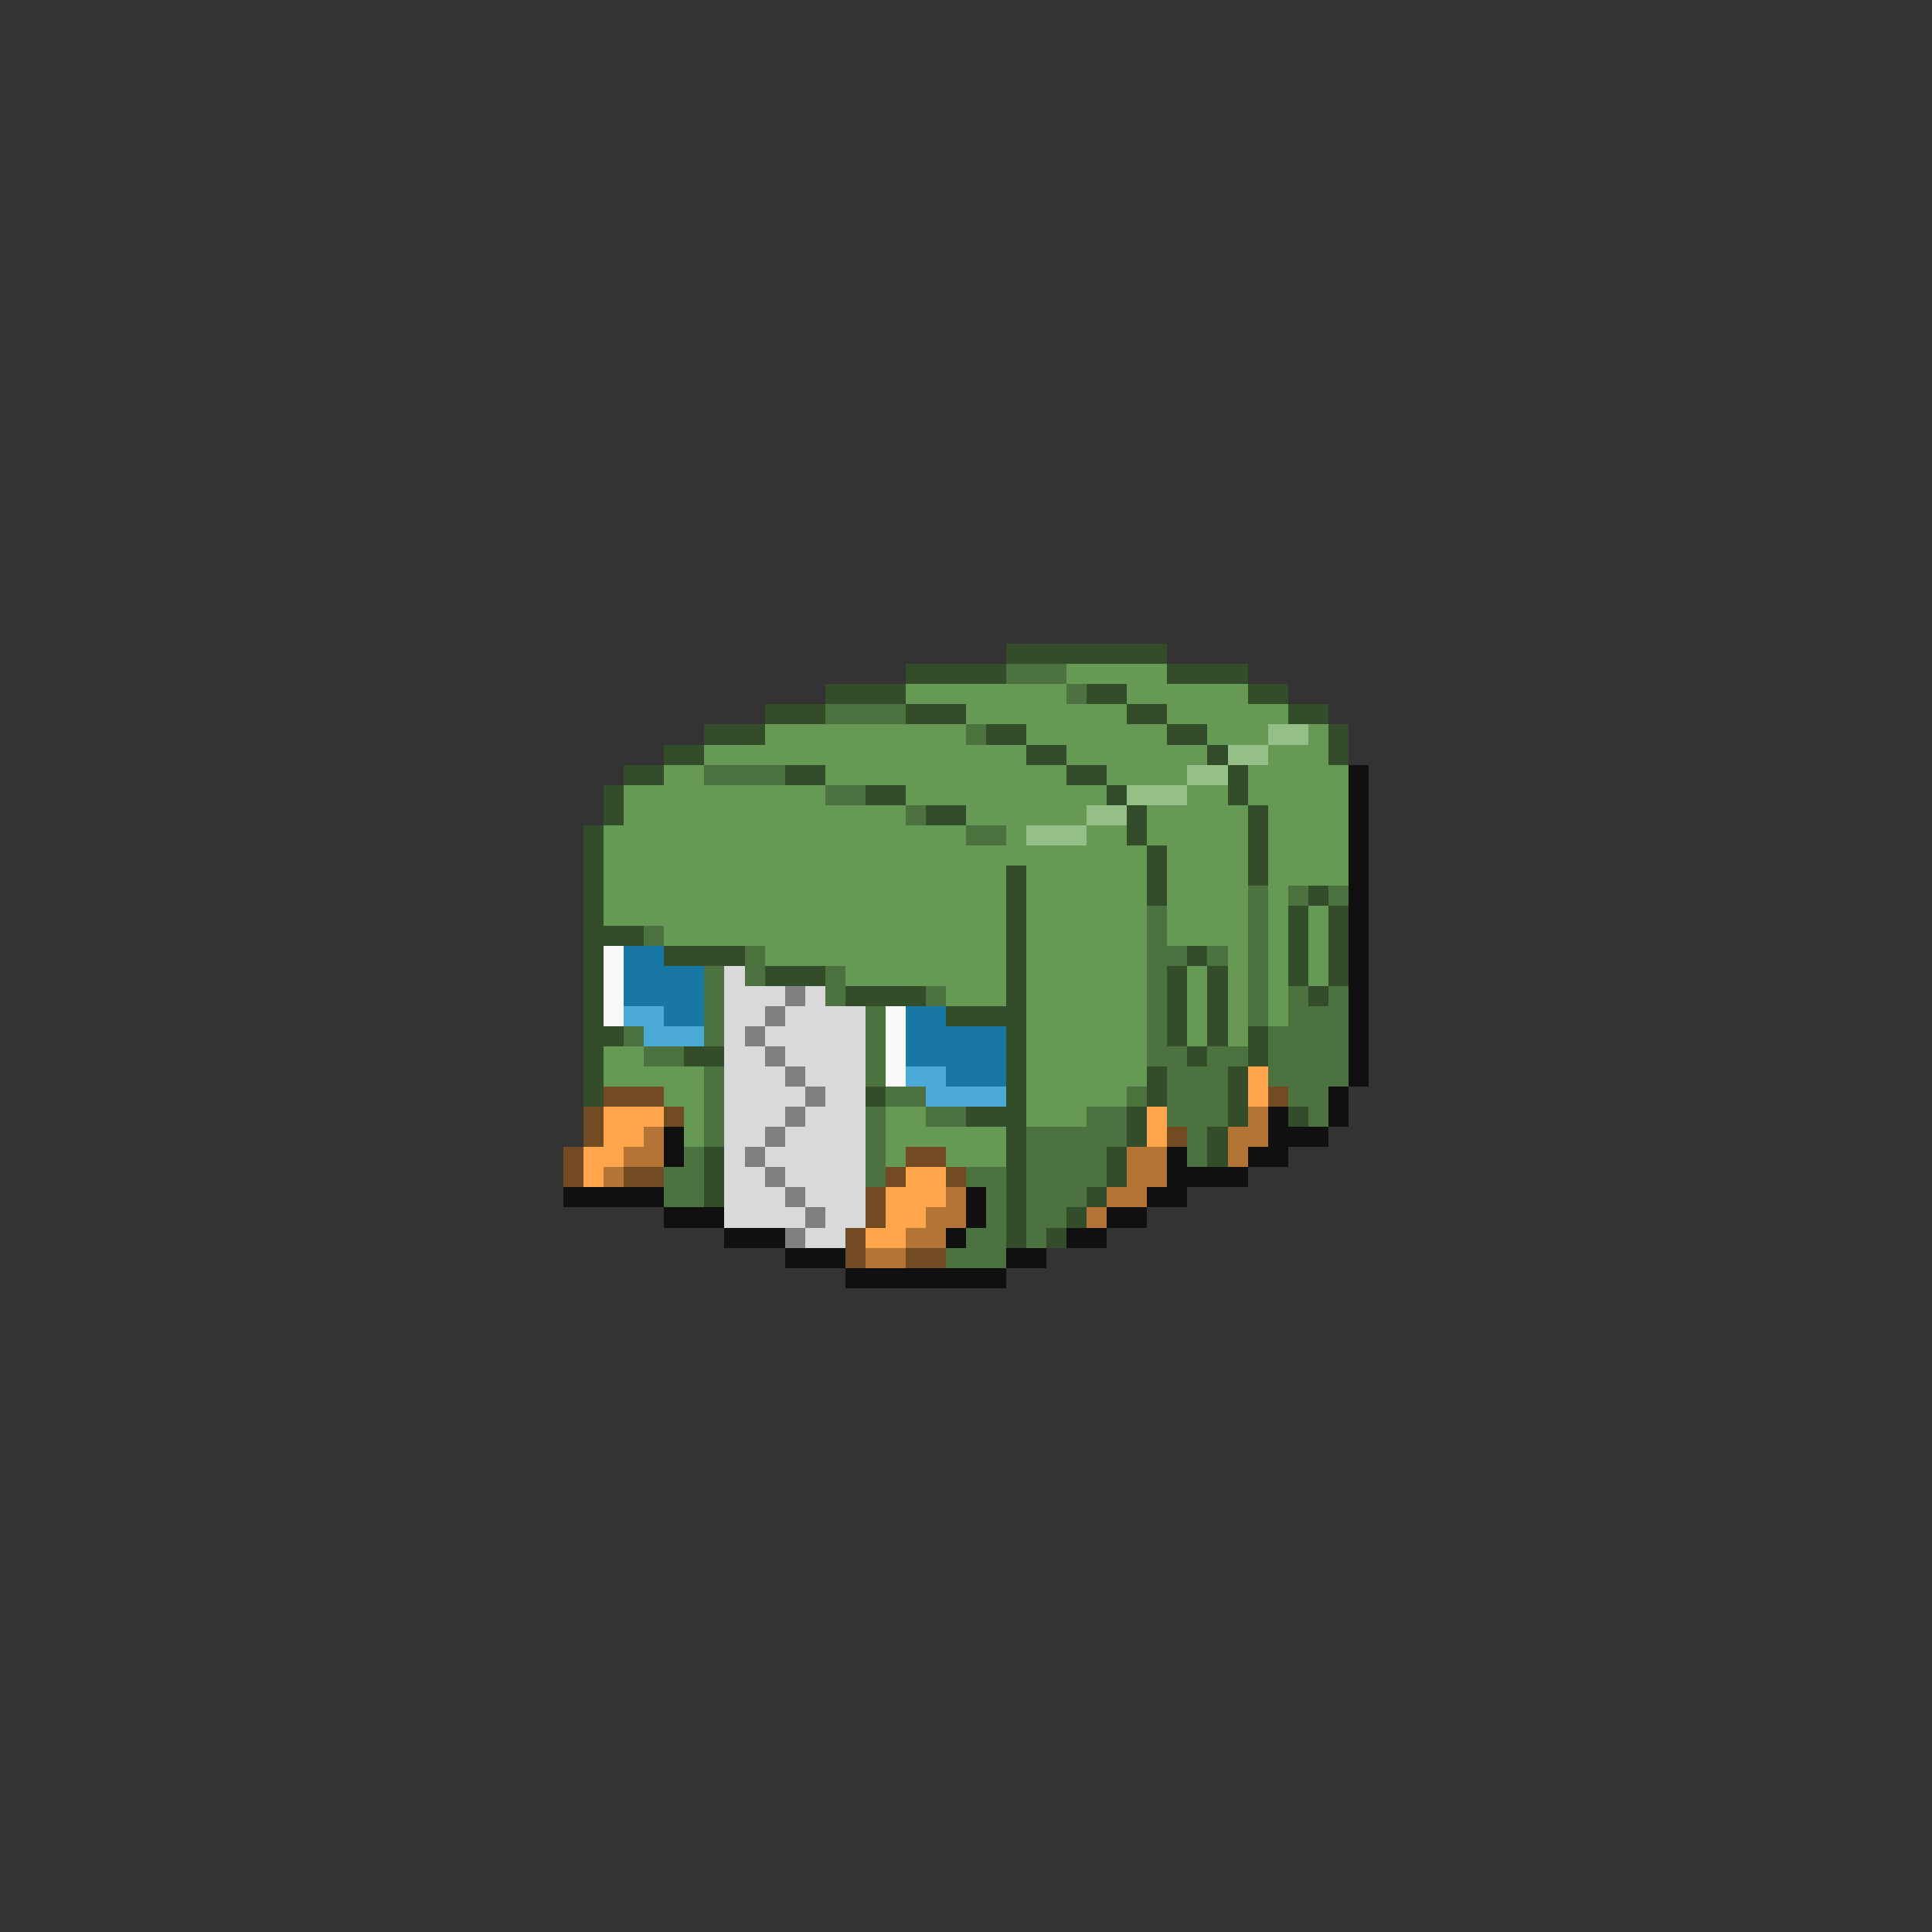 <svg xmlns="http://www.w3.org/2000/svg" viewBox="0 -0.5 96 96" shape-rendering="crispEdges">
<rect x="0" y="-0.5" width="96" height="96" fill="#333333" stroke="none"/>
<path stroke="#334d2a" d="M50 32h8M45 33h5M58 33h4M41 34h4M54 34h2M62 34h2M38 35h3M45 35h3M56 35h2M64 35h2M35 36h3M49 36h2M58 36h2M66 36h1M33 37h2M51 37h2M60 37h1M66 37h1M31 38h2M39 38h2M53 38h2M61 38h1M30 39h1M43 39h2M55 39h1M61 39h1M30 40h1M46 40h2M56 40h1M62 40h1M29 41h1M56 41h1M62 41h1M29 42h1M57 42h1M62 42h1M29 43h1M50 43h1M57 43h1M62 43h1M29 44h1M50 44h1M57 44h1M65 44h1M29 45h1M50 45h1M64 45h1M66 45h1M29 46h3M50 46h1M64 46h1M66 46h1M29 47h1M33 47h4M50 47h1M59 47h1M64 47h1M66 47h1M29 48h1M38 48h3M50 48h1M58 48h1M60 48h1M64 48h1M66 48h1M29 49h1M42 49h4M50 49h1M58 49h1M60 49h1M65 49h1M29 50h1M47 50h4M58 50h1M60 50h1M29 51h2M50 51h1M58 51h1M60 51h1M62 51h1M29 52h1M34 52h2M50 52h1M59 52h1M62 52h1M29 53h1M50 53h1M57 53h1M61 53h1M29 54h1M43 54h1M50 54h1M57 54h1M61 54h1M48 55h3M56 55h1M61 55h1M64 55h1M50 56h1M56 56h1M60 56h1M35 57h1M50 57h1M55 57h1M60 57h1M35 58h1M50 58h1M55 58h1M35 59h1M50 59h1M54 59h1M50 60h1M53 60h1M50 61h1M52 61h1" />
<path stroke="#4c733f" d="M50 33h3M53 34h1M41 35h4M48 36h1M35 38h4M41 39h2M45 40h1M48 41h2M62 44h1M64 44h1M66 44h1M57 45h1M62 45h1M32 46h1M57 46h1M62 46h1M37 47h1M57 47h2M60 47h1M62 47h1M35 48h1M37 48h1M41 48h1M57 48h1M62 48h1M35 49h1M41 49h1M46 49h1M57 49h1M62 49h1M64 49h1M66 49h1M35 50h1M43 50h1M57 50h1M62 50h1M64 50h3M31 51h1M35 51h1M43 51h1M57 51h1M63 51h4M32 52h2M43 52h1M57 52h2M60 52h2M63 52h4M35 53h1M43 53h1M58 53h3M63 53h4M35 54h1M44 54h2M56 54h1M58 54h3M64 54h2M35 55h1M43 55h1M46 55h2M54 55h2M58 55h3M65 55h1M35 56h1M43 56h1M51 56h5M59 56h1M34 57h1M43 57h1M51 57h4M59 57h1M33 58h2M43 58h1M48 58h2M51 58h4M33 59h2M49 59h1M51 59h3M49 60h1M51 60h2M48 61h2M51 61h1M47 62h3" />
<path stroke="#659954" d="M53 33h5M45 34h8M56 34h6M48 35h8M58 35h6M38 36h10M51 36h7M60 36h3M65 36h1M35 37h16M53 37h7M63 37h3M33 38h2M41 38h12M55 38h4M62 38h5M31 39h10M45 39h10M59 39h2M62 39h5M31 40h14M48 40h6M57 40h5M63 40h4M30 41h18M50 41h1M54 41h2M57 41h5M63 41h4M30 42h27M58 42h4M63 42h4M30 43h20M51 43h6M58 43h4M63 43h4M30 44h20M51 44h6M58 44h4M63 44h1M30 45h20M51 45h6M58 45h4M63 45h1M65 45h1M33 46h17M51 46h6M58 46h4M63 46h1M65 46h1M38 47h12M51 47h6M61 47h1M63 47h1M65 47h1M42 48h8M51 48h6M59 48h1M61 48h1M63 48h1M65 48h1M47 49h3M51 49h6M59 49h1M61 49h1M63 49h1M51 50h6M59 50h1M61 50h1M63 50h1M51 51h6M59 51h1M61 51h1M30 52h2M51 52h6M30 53h5M51 53h6M33 54h2M51 54h5M34 55h1M44 55h2M51 55h3M34 56h1M44 56h6M44 57h1M47 57h3" />
<path stroke="#94bf86" d="M63 36h2M61 37h2M59 38h2M56 39h3M54 40h2M51 41h3" />
<path stroke="#101010" d="M67 38h1M67 39h1M67 40h1M67 41h1M67 42h1M67 43h1M67 44h1M67 45h1M67 46h1M67 47h1M67 48h1M67 49h1M67 50h1M67 51h1M67 52h1M67 53h1M66 54h1M63 55h1M66 55h1M33 56h1M63 56h3M33 57h1M58 57h1M62 57h2M58 58h4M28 59h5M48 59h1M57 59h2M33 60h3M48 60h1M55 60h2M36 61h3M47 61h1M53 61h2M39 62h3M50 62h2M42 63h8" />
<path stroke="#f8f8f8" d="M30 47h1M30 48h1M30 49h1M30 50h1M44 50h1M44 51h1M44 52h1M44 53h1" />
<path stroke="#1977a6" d="M31 47h2M31 48h4M31 49h4M33 50h2M45 50h2M45 51h5M45 52h5M47 53h3" />
<path stroke="#d9d9d9" d="M36 48h1M36 49h3M40 49h1M36 50h2M39 50h4M36 51h1M38 51h5M36 52h2M39 52h4M36 53h3M40 53h3M36 54h4M41 54h2M36 55h3M40 55h3M36 56h2M39 56h4M36 57h1M38 57h5M36 58h2M39 58h4M36 59h3M40 59h3M36 60h4M41 60h2M40 61h2" />
<path stroke="#808080" d="M39 49h1M38 50h1M37 51h1M38 52h1M39 53h1M40 54h1M39 55h1M38 56h1M37 57h1M38 58h1M39 59h1M40 60h1M39 61h1" />
<path stroke="#4caad9" d="M31 50h2M32 51h3M45 53h2M46 54h4" />
<path stroke="#ffa64c" d="M62 53h1M62 54h1M30 55h3M57 55h1M30 56h2M57 56h1M29 57h2M29 58h1M45 58h2M44 59h3M44 60h2M43 61h2" />
<path stroke="#734b22" d="M30 54h3M63 54h1M29 55h1M33 55h1M29 56h1M58 56h1M28 57h1M45 57h2M28 58h1M31 58h2M44 58h1M47 58h1M43 59h1M43 60h1M42 61h1M42 62h1M45 62h2" />
<path stroke="#b37436" d="M62 55h1M32 56h1M61 56h2M31 57h2M56 57h2M61 57h1M30 58h1M56 58h2M47 59h1M55 59h2M46 60h2M54 60h1M45 61h2M43 62h2" />
</svg>